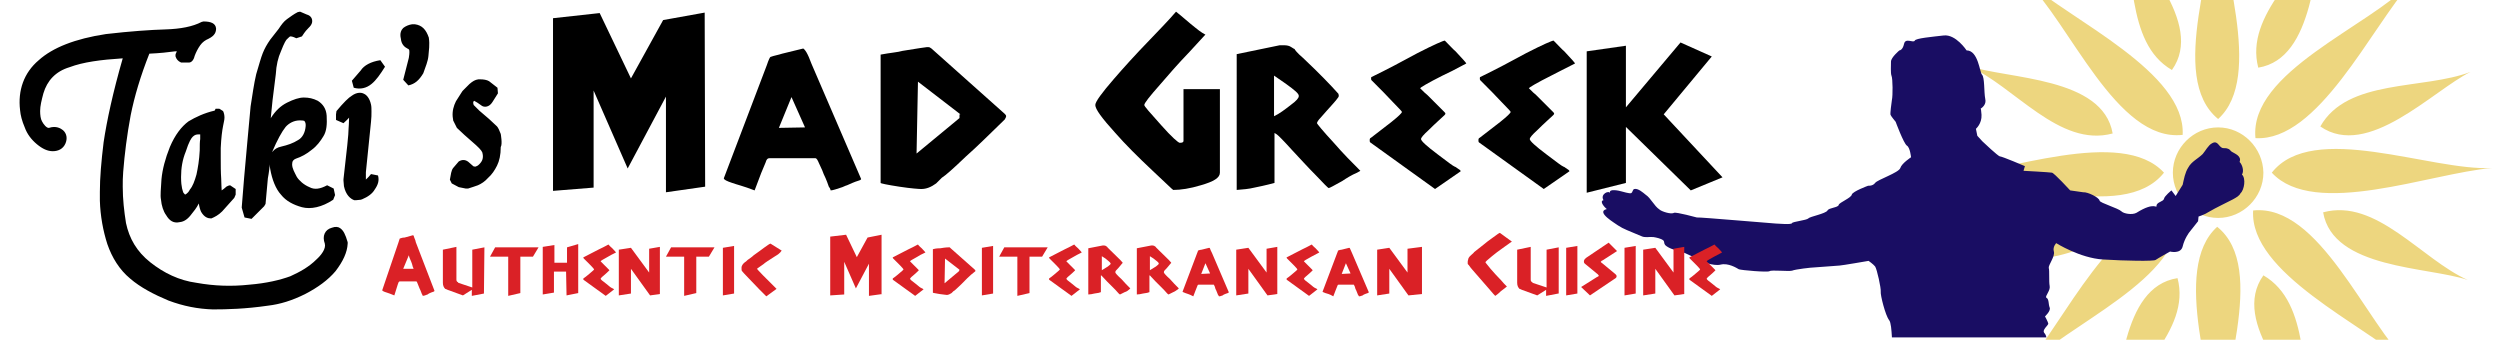 <?xml version="1.0" encoding="utf-8"?>
<!-- Generator: Adobe Illustrator 21.1.0, SVG Export Plug-In . SVG Version: 6.00 Build 0)  -->
<svg version="1.1" id="All" xmlns="http://www.w3.org/2000/svg" xmlns:xlink="http://www.w3.org/1999/xlink" x="0px" y="0px"
	 viewBox="0 0 535.7 72.8" style="enable-background:new 0 0 535.7 72.8;" xml:space="preserve">
	 
<style type="text/css">
	.tmg{fill:black;}
	.authentic{fill:rgb(218, 33, 38);}
    
	.sun{
        fill:rgb(237, 214, 127);
        animation-name: rotation;
        animation-duration: 30s;
        animation-iteration-count: infinite;
        transform-origin: 50% 50%;
        display: inline-block;
    }
    
	.body{fill:rgb(25, 13, 99);}

    @keyframes rotation {
        0% {
            transform: rotate(0deg);
        }
        100% {
            transform: rotate(360deg);
        }
    }

</style>

<g id="SUN" class="sun">
	<g>
		<path class="st0" d="M453.3,47c-10.2-7.1-24.1,7.7-32.2,11.7C431.2,54.8,447.4,57.3,453.3,47z M452.7,28.6
			c-2.1-12.2-22.5-11.6-31-14.5C431.6,18.4,441.2,31.7,452.7,28.6z M463.7,37c-9.1-9.9-34-0.1-47.2,1
			C429.5,37.3,454.8,48.2,463.7,37z M467.7,28.9C468.4,15.5,444,4.5,434-4.2C443.5,4.8,453.5,30.5,467.7,28.9z M466.7,45.5
			c-13.4-0.8-24.5,23.6-33.1,33.6C442.5,69.6,468.2,59.7,466.7,45.5z M465.4,15c7.2-10.1-7.5-24.2-11.4-32.3
			C457.8-7.2,455.2,9.1,465.4,15z M498.6-16.4c-4.5,9.9-17.7,19.5-14.7,30.9C496.1,12.5,495.7-7.9,498.6-16.4z M475.3,25.5
			c10-9,0.4-34-0.5-47.2C475.3-8.7,464.3,16.5,475.3,25.5z M516.7-3.8c-9,9.5-34.8,19.2-33.4,33.4C496.7,30.4,508,6.1,516.7-3.8z
			 M475.3,27.3c-5.3,0-9.7,4.4-9.7,9.7s4.4,9.7,9.7,9.7c5.3,0,9.7-4.4,9.7-9.7C484.9,31.7,480.6,27.3,475.3,27.3z M497.2,27.1
			c10.2,7.1,24.1-7.7,32.2-11.7C519.2,19.3,503,16.8,497.2,27.1z M497.8,45.5c2.1,12.2,22.5,11.6,31,14.5
			C518.9,55.6,509.2,42.4,497.8,45.5z M486.8,37c9.1,9.9,34,0.1,47.2-1C520.9,36.7,495.6,25.8,486.8,37z M482.8,45.1
			c-0.8,13.4,23.6,24.4,33.6,33.1C506.9,69.2,497,43.6,482.8,45.1z M485,59c-7.2,10.1,7.5,24.2,11.4,32.2
			C492.6,81.2,495.3,65,485,59z M451.8,90.4c4.5-9.9,17.8-19.5,14.8-30.8C454.3,61.5,454.7,81.9,451.8,90.4z M475.1,48.6
			c-10,9-0.5,34,0.5,47.2C475.2,82.7,486.2,57.5,475.1,48.6z"/>
	</g>
</g>
<g id="BODY" class="body">
	<path class="st1" d="M424.4,23.4L424.4,23.4L424.4,23.4z"/>
	<path class="st1" d="M480.4,37.4c0.5-0.7,0.1-2.1-0.5-2.7c0.5-1.3-1.1-1.8-1.7-2.2c-0.4-0.3-0.3-0.5-1-0.7c-0.3-0.1-0.7,0-1-0.1
		c-0.8-0.3-1-1.7-2.2-1c-0.8,0.4-1.4,1.6-2,2.3c-1,1-2.4,1.6-3.1,2.9c-0.7,1.1-0.9,2.4-1.2,3.7l-1.5,2.4l-0.9-1.2
		c0,0-1.5,1.2-1.6,1.8s-1.6,0.7-1.6,1.5c0,0.7-0.3-1-4.3,1.5c-0.9,0.5-2.7,0.2-3.2-0.3c-0.7-0.7-4.6-1.8-4.7-2.3
		c-0.1-0.7-2.6-1.9-3.5-1.8l-2.8-0.4c0,0-3.4-3.7-3.9-3.8s-6.1-0.4-6.1-0.4l0.3-1c0,0-4.9-2.1-5.4-2.1c-0.4-0.1-3.4-2.9-3.7-3.2
		s-1.1-1.2-1.1-1.2l-0.3-1.5c0,0,1.3-1.1,1.2-3c-0.1-1-0.1-1.3-0.2-1.3l0,0l0,0l0,0c0,0,0-0.1,0,0c0.3-0.2,1.3-0.9,1-2.1
		c-0.3-1.5-0.1-4.6-0.7-5.2c-0.5-0.5-0.8-5.2-3.3-5.2c0,0-2.3-3.5-4.9-3.2s-6,0.6-6.2,1.1c-0.3,0.6-2-0.7-2.3,0.7s-1,1.4-1,1.4
		s-1.8,1.5-1.8,2.4c0,0.8-0.1,2.5,0.1,3c0.3,0.6,0.3,4.4,0.1,5.2c-0.1,0.7-0.4,2.9-0.3,3.2s1.1,1.5,1.1,1.5s1.7,4.6,2.4,5.1
		c0.7,0.4,0.9,2.5,0.9,2.5s-2,1.3-2.3,2.3s-4.9,2.5-5.4,3.2s-1.5,0.6-1.5,0.6s-3.3,1.2-3.5,1.9c-0.1,0.7-2.7,1.7-2.8,2.2
		c-0.1,0.6-2.1,0.6-2.4,1.2c-0.4,0.7-3.8,1.3-4.1,1.7c-0.4,0.4-3.4,0.7-3.5,1c-0.1,0.4-3,0.1-3.5,0.1s-16.4-1.4-16.9-1.3
		c0,0-4.4-1.2-4.9-1c-0.6,0.4-2.7-0.3-3.1-0.7c-1.2-0.8-1.8-2.4-3-3.2c-0.5-0.4-1.6-1.4-2.4-1.2c-0.4,0.1-0.3,0.7-0.7,0.9
		c-0.4,0.1-1.7-0.3-2.1-0.4c-0.3-0.1-2.8-0.7-2.4,0.4c-0.2-0.7-2.2,0.2-1.4,1.5c-1,0.2,0.3,1.6,0.7,1.9c-2.5,0.6,1.9,3.1,2.4,3.5
		c0.6,0.4,1.2,0.7,1.9,1c1,0.4,2.1,0.9,3.1,1.3c0.8,0.4,1.7,0.1,2.6,0.2c0.6,0.1,1.6,0.3,2.1,0.7c0.3,0.3,0.1,0.6,0.4,1
		c0.7,0.7,2.1,1.1,3,1.3c1.4,0.3,4.6,2.1,4.6,2.1s2.7,1.2,4.3,0.8s3.4,0.7,3.9,1c0.5,0.2,6.2,0.7,6.6,0.4s4.1,0.1,4.8-0.1
		c0.7-0.3,4.2-0.7,4.8-0.7c0.5,0,5-0.4,5.4-0.4s6.2-1,6.2-1s1,0.7,1.4,1.2c0.4,0.6,1.3,4.7,1.2,5.4c-0.1,0.7,1,5.1,1.8,6.1
		c0.4,0.5,0.5,2.1,0.6,3.7h33.1c-0.1-0.5-0.3-0.8-0.4-0.9c-0.7-0.7,0.9-1.7,0.8-2.1s-0.7-1.5-0.7-1.5s1.3-1.2,1-1.9
		c-0.3-0.7-0.1-1.8-0.7-2.1c-0.4-0.3,0.9-1.5,0.7-2.5c-0.2-1,0-3.3-0.2-3.9c-0.1-0.6,1.4-2.5,1.1-3.5s0.5-1.8,0.5-1.8
		s5.1,3.2,10,3.5s10.9,0.4,11.3,0.1c0.4-0.3,3.1-1.8,3.1-1.8s2.3,0.6,2.7-1.1s1.4-3,1.4-3l1.9-2.4l0.1-1c0,0,1.3-0.4,2.2-1
		c1.7-1,3.5-1.8,5.2-2.7c0.7-0.4,1.3-0.7,1.6-1.3C480.9,40.7,481.3,38.2,480.4,37.4z M424.4,23.5C424.4,23.6,424.4,23.6,424.4,23.5
		C424.4,23.6,424.4,23.4,424.4,23.5z"/>
	<path class="st1" d="M424.4,23.5C424.4,23.4,424.4,23.6,424.4,23.5C424.4,23.6,424.4,23.6,424.4,23.5z"/>
</g>
<path id="TMG-Logo" class="tmg" d="M72.9,48.9c-0.4-0.3-1-0.4-1.8-0.1c-1.5,0.4-2.1,1.8-1.5,3.4c0.3,1.1-0.8,2.5-1.8,3.4
	c-1.6,1.6-3.6,2.7-5.6,3.6C60,60,57.1,60.7,53.4,61c-3.7,0.4-7.4,0.3-11.3-0.4c-3.7-0.5-7-2.1-9.9-4.4c-2.9-2.3-4.5-5.1-5.2-8.4
	c-0.4-2.5-0.7-5.1-0.7-7.8c0-1,0-2.1,0.1-3.2C26.7,33,27.2,29,28,24.7c0.8-4,2.1-8.4,4-13.2c2.2-0.1,4.1-0.3,5.5-0.5
	c0.3,0,0.3,0,0.4,0c-0.1,0.3-0.3,0.5-0.3,0.8c0,0.1,0,0.4,0.1,0.5c0.1,0.3,0.4,0.8,1.1,1.1h1.7c0.5,0,1-0.5,1.2-1.4
	c0.3-0.8,0.7-1.6,1.2-2.3s1.1-1.1,1.8-1.4c1.4-0.7,1.6-1.5,1.6-2.2c-0.1-1.1-1.1-1.5-2.7-1.5l-0.4,0.1c-1.9,1-4.5,1.5-7.7,1.6
	c-3.3,0.1-7.6,0.4-12.8,1c-6.6,1-11.4,2.9-14.4,5.6c-3.2,2.7-4.5,6.5-4,10.7c0.1,1.1,0.4,2.3,1,3.7c0.5,1.4,1.4,2.6,2.6,3.6
	s2.3,1.5,3.4,1.5c1.2,0,2.2-0.5,2.7-1.6s0.3-2.2-0.5-2.9c-0.5-0.4-1.5-1-3-0.5C10,27.5,9.3,26.6,9,26c-0.3-0.5-0.4-1.4-0.4-2.2
	c0-1.1,0.3-2.3,0.7-3.8c0.8-2.7,2.6-4.7,5.6-5.6c2.9-1.1,6.7-1.6,11.4-1.9c-2.1,7.3-3.4,13.3-4.1,18c-0.5,4.1-0.8,7.6-0.8,10.6
	c0,0.7,0,1.4,0,1.9c0.1,3.3,0.7,6.5,1.6,9.3c1,2.9,2.6,5.5,4.9,7.4c2.2,1.9,5.1,3.4,8.2,4.7c3.2,1.2,6.3,1.8,9.5,1.9
	c3,0,7-0.1,11.8-0.8c2.6-0.3,5.2-1.1,8-2.5c2.7-1.4,4.9-3,6.5-4.9c1.6-2.1,2.5-4,2.6-5.9v-0.3C74,50.2,73.6,49.4,72.9,48.9z
	 M46,23.7c-2.2,0.5-4.1,1.4-5.6,2.3c-1.5,1.1-2.9,2.9-4,5.5c-1,2.5-1.6,4.8-1.8,6.9c-0.1,2.1-0.3,3.4-0.1,4.4
	c0.1,1.2,0.5,2.5,1.1,3.3c0.7,1.2,1.6,1.8,2.9,1.5c1-0.1,1.8-0.7,2.6-1.8c0.4-0.5,1-1.2,1.5-2.2c0.1,0.7,0.3,1.4,0.5,1.8
	c0.7,1.2,1.5,1.4,2.1,1.4h0.1c0.7-0.3,1.5-0.7,2.3-1.5l2.6-2.9l0.3-0.7v-1.2l-1.2-0.8l-0.4,0.1L48.5,40c0,0-0.4,0.4-1,0.8
	c0-0.5-0.1-1.2-0.1-2.5c-0.1-1.4-0.1-2.9-0.1-4.3c0-0.8,0-1.5,0-2.3c0.1-2.2,0.3-3.7,0.5-4.7c0.1-0.7,0.3-1.2,0.3-1.8
	c0-0.5-0.1-1-0.3-1.4L47,23.3h-0.8L46,23.7z M42.8,32.2c-0.1,2.1-0.4,3.8-0.7,5.2c-0.4,1.4-0.8,2.5-1.4,3.2c-0.5,1-1,1-1,1.1
	c0,0-0.1,0-0.4-0.4c-0.1-0.3-0.5-1.1-0.5-3.3v-0.1c0-1.9,0.3-3.7,1-5.4c0.7-2.2,1.2-2.9,1.5-3.2c0.4-0.4,0.8-0.5,1.2-0.5h0.4l0,0
	c0,0.1,0,0.4,0,1C42.8,30.4,42.8,31.1,42.8,32.2z M52.4,46.6l1.5,0.3l2.7-2.7l0.3-0.5l0.5-5.5c0,0,0.3-1.5,0.4-3c0,0.3,0,0.5,0.1,1
	l0,0c0.4,2.3,1.2,4.3,2.3,5.5c1.1,1.4,2.7,2.2,4.5,2.7c1.9,0.5,4.3,0,6.7-1.6l0.4-1l-0.3-1.4l-1.4-0.7c-1.5,0.8-2.7,1-3.8,0.4
	c-1.2-0.5-2.2-1.4-2.7-2.2c-0.5-1-1-1.8-1-2.7c0-0.7,0.3-1,0.8-1.2c1.2-0.4,2.3-1,3.4-1.9c1.1-0.8,1.9-1.9,2.5-2.9
	c0.7-1.1,0.8-2.6,0.7-4.4c-0.1-1.5-0.8-2.5-1.9-3.2c-1-0.5-1.9-0.7-3-0.7c-1,0-2.2,0.4-3.6,1.1c-1.4,0.7-2.5,1.8-3.4,3.2
	c0,0-0.1,0.1-0.1,0.3c0.1-1.1,0.4-4,0.4-4l0.7-5.6c0.1-1.9,0.5-3.6,1.1-4.9c0.7-1.8,1.1-2.5,1.4-2.7c0.4-0.4,0.5-0.5,0.7-0.5
	c0,0,0.4,0,1.2,0.4l1.2-0.4c0.7-1.1,1.1-1.5,1.4-1.8c0.4-0.4,0.8-0.8,0.8-1.5c0-0.3-0.1-1.1-1.2-1.4l-1.4-0.6l-0.5,0.1
	c-0.8,0.4-1.6,1-2.3,1.5s-1.2,1.2-1.8,2.1l-1.8,2.3c-0.7,1-1.2,1.9-1.6,2.9s-0.8,2.5-1.4,4.5c-0.5,2.1-0.8,4.4-1.2,6.9L53,30.4
	l-0.7,7.8l-0.5,6.2v0.1L52.4,46.6z M58.3,32.6c1.1-2.6,2.1-4.4,2.9-5.4c0.7-0.8,1.8-1.4,3-1.4c0.3,0,0.7,0,1,0.1
	c0.1,0.1,0.3,0.4,0.3,0.8c0,0.1,0,0.3,0,0.3c-0.1,1.4-0.7,2.5-1.6,3c-1.1,0.7-2.3,1.1-3.6,1.4C59.4,31.6,58.9,31.9,58.3,32.6
	c0,0,0,0.1,0,0.3C58.3,32.7,58.3,32.6,58.3,32.6z M79.5,37.3c-0.8,1-1.1,1.1-1.1,1.2c0,0,0,0,0-0.1s0-0.3,0-0.5s0-0.5,0-1l1.1-10.8
	c0.1-0.8,0.1-1.6,0.1-2.2c0-0.5,0-1.1-0.1-1.5c-0.3-1.4-1-2.1-1.5-2.3c-0.5-0.3-1.5-0.4-2.6,0.4c-0.7,0.4-1.8,1.5-3.3,3.3L72,24.5
	v1.2l1.6,0.7c0,0,1.1-1,1.2-1.2l0,0c0,1-0.1,2.2-0.1,2.2c0,1.4-0.4,4.9-1.1,11v0.3l0.1,1.2c0.4,1.9,1.4,2.7,2.2,3h0.4l1-0.1l0.3-0.1
	c1.2-0.5,2.2-1.2,2.7-2.1c0.7-1,1-1.9,0.7-3L79.5,37.3z M77.3,15.1L77.3,15.1l-1.9,2.2l0.4,1.5c1.4,0.4,2.7,0.1,3.8-0.8
	c1-0.8,1.9-2.1,2.9-3.7l-1-1.4C79.5,13.2,78,14,77.3,15.1z M88.9,5.2h-0.3h-0.3c-0.7,0.1-1.4,0.4-1.9,0.8c-0.4,0.4-0.8,1.1-0.5,2.3
	c0.1,1.2,0.8,1.8,1.4,2.1c0.3,0.1,0.4,0.3,0.4,0.4c0,0,0.1,0.4-0.1,1.6l-1.2,4.7l1.1,1.2c1.4-0.3,2.3-1.1,3.2-2.6
	c0.5-1.4,1-2.6,1.1-3.7s0.3-2.5,0.1-3.8V8.1C91.3,6.3,90.4,5.4,88.9,5.2z M107.3,28.7c-0.3-0.7-0.5-1.4-1-1.8l-1.5-1.4l-2.1-1.8
	c-1-1-1.2-1.2-1.2-1.2l-0.1-0.4c0-0.1,0-0.3,0.1-0.4l0.1-0.1l0.7,0.4l1,0.7c0.5,0.3,1.5,0.3,2.2-0.8l1.2-1.9l-0.1-1.2l-1.8-1.4
	c-0.5-0.3-1.2-0.4-1.9-0.4h-0.4c-0.7,0.1-1.2,0.4-1.9,1l-1.5,1.5l-1.4,2.2c-0.5,1-0.8,2.1-0.7,3.3l0.1,0.7v0.1l0.8,1.6l1.6,1.5
	l2.5,2.2c1.1,1,1.4,1.5,1.4,1.8c0.1,0.4,0.1,0.8,0,1.2s-0.4,0.8-0.7,1.1c-0.3,0.3-0.5,0.4-0.8,0.5c-0.1,0-0.4,0-0.5-0.1l-0.8-0.7
	c-0.7-0.7-1.5-0.8-2.3-0.3L97.1,36c-0.4,0.5-0.5,1.4-0.7,2.5l0.4,0.8l1.5,0.8l1.5,0.3h0.5c0.1,0,2.1-0.7,2.1-0.7
	c0.7-0.3,1.5-0.8,2.2-1.6c0.8-0.7,1.4-1.6,1.9-2.6s0.8-2.3,0.8-4C107.7,30.9,107.3,28.7,107.3,28.7z"/>
<g id="TMG" class="tmg">
	<path d="M151.1,40l-8.4,1.2V20.7l-8.2,15.4l-7.3-16.7v20.8l-8.7,0.7v-37l10-1.1l6.7,14l6.9-12.5l8.9-1.6L151.1,40L151.1,40z"/>
	<path d="M156.9,39.2c-1.2-0.4-1.8-0.7-1.8-1l9.2-24.2c0.4-1.2,0.7-1.8,0.8-1.8c0.8-0.3,1.6-0.4,2.5-0.7l4.5-1.1
		c0.1,0,0.4,0.3,0.7,0.8s0.7,1.4,1.1,2.5l10.6,24.6c0.1,0.1-0.1,0.3-0.5,0.4c-1,0.3-1.8,0.7-2.5,1c-0.4,0.1-0.7,0.3-1,0.4
		c-1.2,0.4-2.1,0.7-2.5,0.7c-0.1-0.4-0.3-0.7-0.4-0.8c-0.5-1.5-1-2.5-1.1-2.7c-0.1-0.3-0.4-1.1-1-2.3c-0.3-0.7-0.5-1.1-0.8-1.1h-9.8
		c-0.3,0-0.5,0.1-0.7,0.5c-0.1,0.4-0.5,1.2-1.1,2.7l-1.4,3.7C159.4,39.9,157.7,39.5,156.9,39.2z M166.9,27.4l5.6-0.1l-2.9-6.5
		L166.9,27.4z"/>
	<path d="M206.9,33.6c-2.6,2.5-4.3,4-5.1,4.5c-0.5,0.5-1,1-1.2,1.2c-1.1,0.8-2.1,1.2-3.2,1.2c-0.4,0-2.1-0.1-4.7-0.5s-4-0.7-4-0.8
		V11.7c2.1-0.4,3.7-0.5,4.7-0.8c3.2-0.5,4.9-0.8,5.2-0.8c0.1,0,0.1,0,0.3,0c0.3,0,0.4,0.1,0.7,0.3l15.7,14c0.1,0.1,0.3,0.3,0.3,0.5
		c0,0.1-0.1,0.4-0.3,0.7C212.2,28.6,209.4,31.4,206.9,33.6z M205.8,24.5l-9.1-7l-0.3,15.4l9.2-7.6v-0.8H205.8z"/>
	<path d="M257.3,39.7c-2.3,0.7-4.3,1-5.9,1c-0.1,0-1.5-1.4-4.4-4.1c-3.2-3-5.8-5.6-8-8.1c-2.9-3.2-4.3-5.1-4.3-6
		c0-0.7,1.4-2.6,4-5.6c1.9-2.2,4.5-5.1,7.8-8.5c1.8-1.9,3.7-3.8,5.5-5.9c1.4,1.1,2.7,2.3,4.1,3.4c1.2,1,2.1,1.5,2.2,1.5
		c-1.1,1.2-2.3,2.5-3.4,3.7c-2.5,2.6-4.5,4.9-6.3,7c-2.3,2.6-3.4,4-3.4,4.4c0,0.3,1.2,1.6,3.6,4.3c2.3,2.6,3.7,3.8,4,3.8
		c0.5,0,0.8-0.1,0.8-0.4V19.1h7.8c0,2.1,0,4.1,0,6.2c0,2.2,0,6,0,11.7C261.4,38.1,260.1,38.9,257.3,39.7z"/>
	<path d="M287.6,38.8c-1.8,1-2.7,1.5-2.9,1.5c-0.1,0-1.1-1-2.7-2.7c-1.8-1.8-3.4-3.6-5.1-5.4c-1.9-2.1-3-3.2-3.3-3.4l-0.5-0.3v10.7
		c-0.4,0.1-1.8,0.5-4.3,1c-1.2,0.3-2.5,0.4-3.8,0.5V11.6l9.2-1.9c0.5,0,0.8,0,1,0c0.5,0,1.1,0.1,1.5,0.4s0.7,0.4,0.7,0.4
		c0,0.1,0.5,0.8,1.8,1.9c3.6,3.4,6,5.9,7.6,7.7c0.1,0.3,0.1,0.5,0,0.7c-0.5,0.8-1.9,2.2-3.8,4.4c-0.5,0.5-0.8,1-0.8,1.2
		c0,0.1,1.2,1.6,3.7,4.3c1.9,2.2,3.8,4.1,5.6,5.9l-0.7,0.4C289.6,37.5,288.5,38.2,287.6,38.8z M275.6,18c-0.5-0.4-1.5-1-2.6-1.8v8.7
		c1.1-0.5,2.3-1.4,3.7-2.5c1.1-0.8,1.6-1.4,1.6-1.8C278.4,20.1,277.4,19.3,275.6,18z"/>
	<path d="M309.1,16.2c-3.2,1.6-4.8,2.6-4.8,2.7c0.7,0.7,1.2,1.2,1.6,1.5c1,1,2.2,2.2,3.6,3.6c0.3,0.3,0.3,0.4,0,0.7
		c-0.5,0.5-1.8,1.6-3.4,3.2c-1.1,1-1.6,1.6-1.6,1.9c0,0.4,1.2,1.5,3.6,3.3c2.1,1.6,3.3,2.5,3.6,2.6c0.3,0.1,0.5,0.3,0.5,0.3
		c0.5,0.3,0.8,0.5,0.8,0.7l-5.5,3.8l-13.9-10c-0.1-0.1-0.1-0.3-0.1-0.5c0-0.3,0.1-0.4,0.3-0.5c1.6-1.2,3.2-2.5,4.4-3.4
		c1.5-1.2,2.2-1.9,2.2-2.1s-0.7-0.8-2.1-2.3c-1-1.1-2.5-2.6-4.4-4.5c-0.1-0.1-0.1-0.3-0.1-0.4s0-0.3,0.1-0.3
		c3.3-1.6,6.5-3.3,9.8-5.1c3.7-1.9,5.6-2.7,5.9-2.7c1.1,1.1,1.8,1.9,2.3,2.3c1.5,1.6,2.3,2.5,2.3,2.6
		C311.8,14.9,310.2,15.7,309.1,16.2z"/>
	<path d="M332.4,16.2c-3.2,1.6-4.8,2.6-4.8,2.7c0.7,0.7,1.2,1.2,1.6,1.5c1,1,2.2,2.2,3.6,3.6c0.3,0.3,0.3,0.4,0,0.7
		c-0.5,0.5-1.8,1.6-3.4,3.2c-1.1,1-1.6,1.6-1.6,1.9c0,0.4,1.2,1.5,3.6,3.3c2.1,1.6,3.3,2.5,3.6,2.6c0.3,0.1,0.5,0.3,0.5,0.3
		c0.5,0.3,0.8,0.5,0.8,0.7l-5.5,3.8l-13.9-10c-0.1-0.1-0.1-0.3-0.1-0.5c0-0.3,0.1-0.4,0.3-0.5c1.6-1.2,3.2-2.5,4.4-3.4
		c1.5-1.2,2.2-1.9,2.2-2.1s-0.7-0.8-2.1-2.3c-1-1.1-2.5-2.6-4.4-4.5c-0.1-0.1-0.1-0.3-0.1-0.4s0-0.3,0.1-0.3
		c3.3-1.6,6.5-3.3,9.8-5.1c3.7-1.9,5.6-2.7,5.9-2.7c1.1,1.1,1.8,1.9,2.3,2.3c1.5,1.6,2.3,2.5,2.3,2.6
		C335,14.9,333.3,15.7,332.4,16.2z"/>
	<path d="M362.3,40.8l-13.9-13.6v12l-8.4,2.1V11l8.4-1.2V23l11.7-13.9l6.7,3l-10.3,12.4L369.1,38L362.3,40.8z"/>
</g>
<g id="AUTHENTIC" class="authentic">
	<path class="st2" d="M82.9,62.7c-0.7-0.2-1-0.4-1-0.5l3.5-10.3c0.2-0.5,0.2-0.8,0.3-0.8c0.3-0.1,0.6-0.2,1-0.2l1.8-0.5
		c0.1,0,0.2,0.2,0.3,0.6c0,0.1,0.2,0.3,0.3,0.9l4,10.4c0,0.1-0.1,0.2-0.2,0.2c-0.3,0.1-0.6,0.2-1,0.4c-0.2,0.1-0.2,0.2-0.3,0.2
		c-0.5,0.2-0.8,0.3-1,0.3c-0.1-0.2-0.1-0.3-0.2-0.4c-0.2-0.6-0.4-1-0.5-1.2s-0.2-0.5-0.4-1c-0.1-0.3-0.2-0.5-0.3-0.5h-3.5
		c-0.2,0-0.2,0.1-0.3,0.2c-0.1,0.2-0.2,0.6-0.4,1.2l-0.5,1.6C83.7,63,83.3,62.8,82.9,62.7z M86.4,57.6h2.2v-0.1
		c-0.1-0.2-0.2-0.4-0.3-0.9c-0.2-0.7-0.6-1.3-0.7-1.9L86.4,57.6z"/>
	<path class="st2" d="M103.7,62.9l-2.6,0.5v-1.3l-1.9,1.2l-3.3-1.2c-0.2-0.1-0.4-0.2-0.5-0.2c-0.3-0.3-0.5-0.7-0.5-1.3v-7.1l2.9-0.6
		v7c0,0.2,0,0.3,0.2,0.5c0.1,0,0.2,0.1,0.2,0.2l3,1v-8.1l2.6-0.5L103.7,62.9L103.7,62.9z"/>
	<path class="st2" d="M114.2,55h-2.7v7.8l-2.6,0.6V55H105l1.1-2h9.3L114.2,55z"/>
	<path class="st2" d="M121.4,63.3L121.4,63.3l-0.1-5.1h-2.6v4.5l-2.4,0.4V52.9l2.5-0.4v3.8h2.7V53l2.4-0.7v10.5L121.4,63.3z"/>
	<path class="st2" d="M130.3,55c-1.1,0.6-1.6,0.9-1.6,1c0.2,0.2,0.4,0.4,0.6,0.6c0.3,0.3,0.7,0.7,1.2,1.2c0.1,0.1,0.1,0.2,0,0.2
		c-0.2,0.2-0.6,0.6-1.2,1.1c-0.4,0.3-0.6,0.6-0.6,0.6c0,0.2,0.4,0.5,1.2,1.1c0.7,0.6,1.1,0.9,1.2,0.9c0.1,0.1,0.2,0.1,0.2,0.1
		c0.2,0.1,0.3,0.2,0.3,0.2l-1.8,1.4l-4.7-3.4c-0.1,0-0.1-0.1-0.1-0.2c0-0.1,0-0.2,0.1-0.2c0.6-0.4,1-0.8,1.5-1.2s0.7-0.6,0.7-0.7
		c0,0-0.2-0.3-0.7-0.8c-0.3-0.3-0.9-0.9-1.5-1.5c0,0-0.1-0.1-0.1-0.2s0-0.1,0.1-0.1c1.1-0.6,2.2-1.1,3.3-1.7c1.3-0.6,1.9-1,2-1
		c0.3,0.4,0.6,0.6,0.8,0.8c0.6,0.6,0.8,0.9,0.8,0.9C131.2,54.5,130.6,54.8,130.3,55z"/>
	<path class="st2" d="M141.4,63l-2.1,0.3l-4.1-5.7v5.3l-2.6,0.4v-9.8l2.6-0.4l3.9,5.3v-5.1l2.3-0.4C141.4,53,141.4,63,141.4,63z"/>
	<path class="st2" d="M151.9,55h-2.7v7.8l-2.6,0.6V55h-3.9l1.1-2h9.3L151.9,55z"/>
	<path class="st2" d="M154.9,63.3V53.1l2.4-0.4v10.2L154.9,63.3z"/>
	<path class="st2" d="M166.1,54.9c-1.4,0.9-2.2,1.4-2.5,1.7c-0.9,0.6-1.4,1-1.4,1s0.4,0.5,1.3,1.4c1,1,1.9,1.9,2.9,2.9l-2.2,1.6
		c0,0-0.5-0.5-1.4-1.4c-0.8-0.8-1.6-1.7-2.4-2.5c-0.9-0.9-1.3-1.4-1.3-1.4c-0.2-0.2-0.2-0.3-0.2-0.5c0-0.1,0-0.2,0-0.5
		c0.1-0.3,0.2-0.6,0.7-1c0.2-0.1,0.3-0.2,0.6-0.5c0.4-0.3,0.9-0.6,1.3-1c1-0.7,1.8-1.3,2.2-1.6c0.8-0.6,1.3-0.9,1.4-0.9l2.4,1.5
		C167.1,54.3,166.6,54.6,166.1,54.9z"/>
	<path class="st2" d="M189.1,63l-2.9,0.4v-6.9l-2.8,5.3l-2.5-5.7v7l-3,0.2V50.7l3.4-0.4l2.3,4.8l2.3-4.2l3-0.6V63H189.1z"/>
	<path class="st2" d="M196.6,55c-1.1,0.6-1.6,0.9-1.6,1c0.2,0.2,0.4,0.4,0.6,0.6c0.3,0.3,0.7,0.7,1.2,1.2c0.1,0.1,0.1,0.2,0,0.2
		c-0.2,0.2-0.6,0.6-1.2,1.1c-0.4,0.3-0.6,0.6-0.6,0.6c0,0.2,0.4,0.5,1.2,1.1c0.7,0.6,1.1,0.9,1.2,0.9c0.1,0.1,0.2,0.1,0.2,0.1
		c0.2,0.1,0.3,0.2,0.3,0.2l-1.8,1.4l-4.7-3.4c-0.1,0-0.1-0.1-0.1-0.2c0-0.1,0-0.2,0.1-0.2c0.6-0.4,1-0.8,1.5-1.2s0.7-0.6,0.7-0.7
		c0,0-0.2-0.3-0.7-0.8c-0.3-0.3-0.9-0.9-1.5-1.5c0,0-0.1-0.1-0.1-0.2s0-0.1,0.1-0.1c1.1-0.6,2.2-1.1,3.3-1.7c1.3-0.6,1.9-1,2-1
		c0.3,0.4,0.6,0.6,0.8,0.8c0.6,0.6,0.8,0.9,0.8,0.9C197.4,54.5,196.9,54.8,196.6,55z"/>
	<path class="st2" d="M206,60.9c-0.9,0.8-1.4,1.4-1.7,1.5c-0.2,0.2-0.3,0.3-0.4,0.4c-0.3,0.2-0.7,0.4-1,0.4c-0.2,0-0.7-0.1-1.6-0.2
		c-0.9-0.2-1.4-0.2-1.4-0.3v-9.3c0.7-0.2,1.3-0.2,1.6-0.2c1.1-0.2,1.7-0.2,1.8-0.2h0.1c0.1,0,0.2,0,0.2,0.1l5.3,4.7
		c0.1,0.1,0.1,0.1,0.1,0.2s0,0.2-0.1,0.2C207.7,59.1,206.8,60.1,206,60.9z M205.6,57.8l-3.1-2.4l-0.1,5.3l3.1-2.6L205.6,57.8
		L205.6,57.8L205.6,57.8z"/>
	<path class="st2" d="M210.4,63.3V53.1l2.4-0.4v10.2L210.4,63.3z"/>
	<path class="st2" d="M223.3,55h-2.7v7.8l-2.6,0.6V55h-3.9l1.1-2h9.3L223.3,55z"/>
	<path class="st2" d="M230.1,55c-1.1,0.6-1.6,0.9-1.6,1c0.2,0.2,0.4,0.4,0.6,0.6c0.3,0.3,0.7,0.7,1.2,1.2c0.1,0.1,0.1,0.2,0,0.2
		c-0.2,0.2-0.6,0.6-1.2,1.1c-0.4,0.3-0.6,0.6-0.6,0.6c0,0.2,0.4,0.5,1.2,1.1c0.7,0.6,1.1,0.9,1.2,0.9c0.1,0.1,0.2,0.1,0.2,0.1
		c0.2,0.1,0.3,0.2,0.3,0.2l-1.8,1.4l-4.7-3.4c-0.1,0-0.1-0.1-0.1-0.2c0-0.1,0-0.2,0.1-0.2c0.6-0.4,1-0.8,1.5-1.2s0.7-0.6,0.7-0.7
		c0,0-0.2-0.3-0.7-0.8c-0.3-0.3-0.9-0.9-1.5-1.5c0,0-0.1-0.1-0.1-0.2s0-0.1,0.1-0.1c1.1-0.6,2.2-1.1,3.3-1.7c1.3-0.6,1.9-1,2-1
		c0.3,0.4,0.6,0.6,0.8,0.8c0.6,0.6,0.8,0.9,0.8,0.9C231,54.5,230.4,54.8,230.1,55z"/>
	<path class="st2" d="M241,62.6c-0.6,0.3-1,0.5-1,0.5c-0.1,0-0.4-0.3-1-1c-0.6-0.6-1.2-1.2-1.8-1.8c-0.6-0.7-1-1-1.1-1.2l-0.2-0.1
		v3.6c-0.2,0.1-0.6,0.2-1.4,0.3c-0.4,0.1-0.9,0.2-1.3,0.2v-9.9l3.1-0.6c0.2,0,0.2,0,0.3,0c0.2,0,0.4,0.1,0.5,0.2
		c0.2,0.1,0.2,0.2,0.2,0.2s0.2,0.2,0.6,0.6c1.2,1.2,2.1,2,2.6,2.6c0.1,0.1,0.1,0.2,0,0.2c-0.2,0.2-0.6,0.8-1.3,1.5
		c-0.2,0.2-0.2,0.3-0.2,0.5c0,0.1,0.4,0.6,1.3,1.4c0.6,0.7,1.3,1.4,1.9,2L242,62C241.8,62.2,241.4,62.5,241,62.6z M237,55.5
		c-0.2-0.2-0.5-0.3-0.9-0.6v3c0.3-0.2,0.8-0.5,1.3-0.8c0.4-0.3,0.6-0.5,0.6-0.6C237.9,56.2,237.6,56,237,55.5z"/>
	<path class="st2" d="M251.4,62.6c-0.6,0.3-1,0.5-1,0.5c-0.1,0-0.4-0.3-1-1c-0.6-0.6-1.2-1.2-1.8-1.8c-0.6-0.7-1-1-1.1-1.2l-0.2-0.1
		v3.6c-0.2,0.1-0.6,0.2-1.4,0.3c-0.4,0.1-0.9,0.2-1.3,0.2v-9.9l3.1-0.6c0.2,0,0.2,0,0.3,0c0.2,0,0.4,0.1,0.5,0.2
		c0.2,0.1,0.2,0.2,0.2,0.2s0.2,0.2,0.6,0.6c1.2,1.2,2.1,2,2.6,2.6c0.1,0.1,0.1,0.2,0,0.2c-0.2,0.2-0.6,0.8-1.3,1.5
		c-0.2,0.2-0.2,0.3-0.2,0.5c0,0.1,0.4,0.6,1.3,1.4c0.6,0.7,1.3,1.4,1.9,2l-0.2,0.2C252.1,62.2,251.7,62.5,251.4,62.6z M247.3,55.5
		c-0.2-0.2-0.5-0.3-0.9-0.6v3c0.3-0.2,0.8-0.5,1.3-0.8c0.4-0.3,0.6-0.5,0.6-0.6C248.3,56.2,247.9,56,247.3,55.5z"/>
	<path class="st2" d="M254,62.8c-0.4-0.2-0.6-0.2-0.6-0.3l3.1-8.2c0.2-0.4,0.2-0.6,0.2-0.6c0.2-0.1,0.6-0.2,0.8-0.2l1.6-0.4
		c0.1,0,0.2,0.1,0.2,0.2s0.2,0.5,0.4,0.9l3.6,8.4c0,0.1,0,0.1-0.2,0.2c-0.3,0.1-0.6,0.2-0.8,0.3c-0.2,0.1-0.2,0.1-0.3,0.2
		c-0.5,0.2-0.7,0.2-0.8,0.2c-0.1-0.2-0.1-0.2-0.2-0.3c-0.2-0.5-0.3-0.8-0.4-1c-0.1-0.1-0.2-0.4-0.3-0.8c-0.1-0.2-0.2-0.4-0.2-0.4
		h-3.3c-0.1,0-0.2,0.1-0.2,0.2c-0.1,0.2-0.2,0.5-0.4,1l-0.5,1.3C254.8,63,254.2,62.9,254,62.8z M257.4,58.7l1.9-0.1l-1-2.2
		L257.4,58.7z"/>
	<path class="st2" d="M273.7,63l-2.1,0.3l-4.1-5.7v5.3l-2.6,0.4v-9.8l2.6-0.4l3.9,5.3v-5.1l2.3-0.4L273.7,63L273.7,63z"/>
	<path class="st2" d="M281,55c-1.1,0.6-1.6,0.9-1.6,1c0.2,0.2,0.4,0.4,0.6,0.6c0.3,0.3,0.7,0.7,1.2,1.2c0.1,0.1,0.1,0.2,0,0.2
		c-0.2,0.2-0.6,0.6-1.2,1.1c-0.4,0.3-0.6,0.6-0.6,0.6c0,0.2,0.4,0.5,1.2,1.1c0.7,0.6,1.1,0.9,1.2,0.9c0.1,0.1,0.2,0.1,0.2,0.1
		c0.2,0.1,0.3,0.2,0.3,0.2l-1.8,1.4l-4.7-3.4c-0.1,0-0.1-0.1-0.1-0.2c0-0.1,0-0.2,0.1-0.2c0.6-0.4,1-0.8,1.5-1.2s0.7-0.6,0.7-0.7
		c0,0-0.2-0.3-0.7-0.8c-0.3-0.3-0.9-0.9-1.5-1.5c0,0-0.1-0.1-0.1-0.2s0-0.1,0.1-0.1c1.1-0.6,2.2-1.1,3.3-1.7c1.3-0.6,1.9-1,2-1
		c0.3,0.4,0.6,0.6,0.8,0.8c0.6,0.6,0.8,0.9,0.8,0.9C281.9,54.5,281.4,54.8,281,55z"/>
	<path class="st2" d="M284,62.8c-0.4-0.2-0.6-0.2-0.6-0.3l3.1-8.2c0.2-0.4,0.2-0.6,0.2-0.6c0.2-0.1,0.6-0.2,0.8-0.2l1.6-0.4
		c0.1,0,0.2,0.1,0.2,0.2c0.1,0.2,0.2,0.5,0.4,0.9l3.6,8.4c0,0.1,0,0.1-0.2,0.2c-0.3,0.1-0.6,0.2-0.8,0.3c-0.2,0.1-0.2,0.1-0.3,0.2
		c-0.5,0.2-0.7,0.2-0.8,0.2c-0.1-0.2-0.1-0.2-0.2-0.3c-0.2-0.5-0.3-0.8-0.4-1c-0.1-0.1-0.2-0.4-0.3-0.8c-0.1-0.2-0.2-0.4-0.2-0.4
		h-3.3c-0.1,0-0.2,0.1-0.2,0.2c-0.1,0.2-0.2,0.5-0.4,1l-0.5,1.3C284.9,63,284.3,62.9,284,62.8z M287.5,58.7l1.9-0.1l-1-2.2
		L287.5,58.7z"/>
	<path class="st2" d="M304.7,63l-2.9,0.3l-4.1-5.7v5.3l-2.6,0.4v-9.8l2.6-0.4l3.9,5.3v-5.1l3.1-0.4V63L304.7,63z"/>
	<path class="st2" d="M322.5,52.8c-1.3,0.9-2.2,1.6-2.8,2.1c-1,0.8-1.4,1.2-1.4,1.3s0.4,0.5,1.1,1.4c0.7,0.8,1.4,1.6,2.2,2.4
		c0.4,0.5,0.9,1,1.3,1.4c-0.1,0.1-0.5,0.4-1.3,1c-0.2,0.2-0.6,0.6-1.2,1c0,0-0.6-0.6-1.5-1.7c-0.5-0.6-1.4-1.6-2.7-3.1
		c-0.5-0.6-1-1.1-1.4-1.7c-0.1-0.1-0.1-0.2-0.2-0.2c-0.1-0.1-0.1-0.2-0.1-0.3s0-0.2,0-0.2c0-0.2,0-0.3,0.1-0.6c0-0.2,0.2-0.6,0.7-1
		c0.2-0.2,0.4-0.3,0.6-0.6c0.5-0.4,1-0.8,1.4-1.1c1.1-0.9,2-1.6,2.6-2c0.9-0.7,1.4-1,1.5-1l2.6,1.9C324,51.7,323.5,52.1,322.5,52.8z
		"/>
	<path class="st2" d="M333.9,62.9l-2.6,0.5v-1.3l-1.9,1.2l-3.3-1.2c-0.2-0.1-0.4-0.2-0.5-0.2c-0.3-0.3-0.5-0.7-0.5-1.3v-7.1l2.9-0.6
		v7c0,0.2,0,0.3,0.2,0.5c0.1,0,0.2,0.1,0.2,0.2l3,1v-8.1L334,53v9.9H333.9z"/>
	<path class="st2" d="M335.6,63.3V53.1l2.4-0.4v10.2L335.6,63.3z"/>
	<path class="st2" d="M343.4,55.8c-0.1,0-0.2,0.1-0.2,0.1c-0.1,0.1-0.2,0.2-0.2,0.2s0.1,0.2,0.2,0.2l2.9,2.4
		c0.1,0.1,0.1,0.1,0.2,0.2c0.1,0.1,0.1,0.2,0.1,0.3s0,0.2-0.1,0.3s-0.2,0.2-0.4,0.3l-5.2,3.5l-1.9-1.8l3.5-2.2h0.1
		c0.1-0.1,0.2-0.2,0.2-0.2s-0.1-0.2-0.2-0.3l-2.8-2.3c-0.2-0.2-0.2-0.3-0.2-0.5s0.1-0.3,0.2-0.5c0.1-0.1,0.2-0.1,0.2-0.2l4.9-3.3
		l1.8,1.8L343.4,55.8z"/>
	<path class="st2" d="M348.1,63.3V53.1l2.4-0.4v10.2L348.1,63.3z"/>
	<path class="st2" d="M360.9,63l-2.1,0.3l-4.1-5.7v5.3l-2.6,0.4v-9.8l2.6-0.4l3.9,5.3v-5.1l2.3-0.4L360.9,63L360.9,63z"/>
	<path class="st2" d="M367.3,55c-1.1,0.6-1.6,0.9-1.6,1c0.2,0.2,0.4,0.4,0.6,0.6c0.3,0.3,0.7,0.7,1.2,1.2c0.1,0.1,0.1,0.2,0,0.2
		c-0.2,0.2-0.6,0.6-1.2,1.1c-0.4,0.3-0.6,0.6-0.6,0.6c0,0.2,0.4,0.5,1.2,1.1c0.7,0.6,1.1,0.9,1.2,0.9c0.1,0.1,0.2,0.1,0.2,0.1
		c0.2,0.1,0.3,0.2,0.3,0.2l-1.8,1.4l-4.7-3.4c-0.1,0-0.1-0.1-0.1-0.2c0-0.1,0-0.2,0.1-0.2c0.6-0.4,1-0.8,1.5-1.2s0.7-0.6,0.7-0.7
		c0,0-0.2-0.3-0.7-0.8c-0.3-0.3-0.9-0.9-1.5-1.5c0,0-0.1-0.1-0.1-0.2s0-0.1,0.1-0.1c1.1-0.6,2.2-1.1,3.3-1.7c1.3-0.6,1.9-1,2-1
		c0.3,0.4,0.6,0.6,0.8,0.8c0.6,0.6,0.8,0.9,0.8,0.9C368.2,54.5,367.7,54.8,367.3,55z"/>
</g>
</svg>
